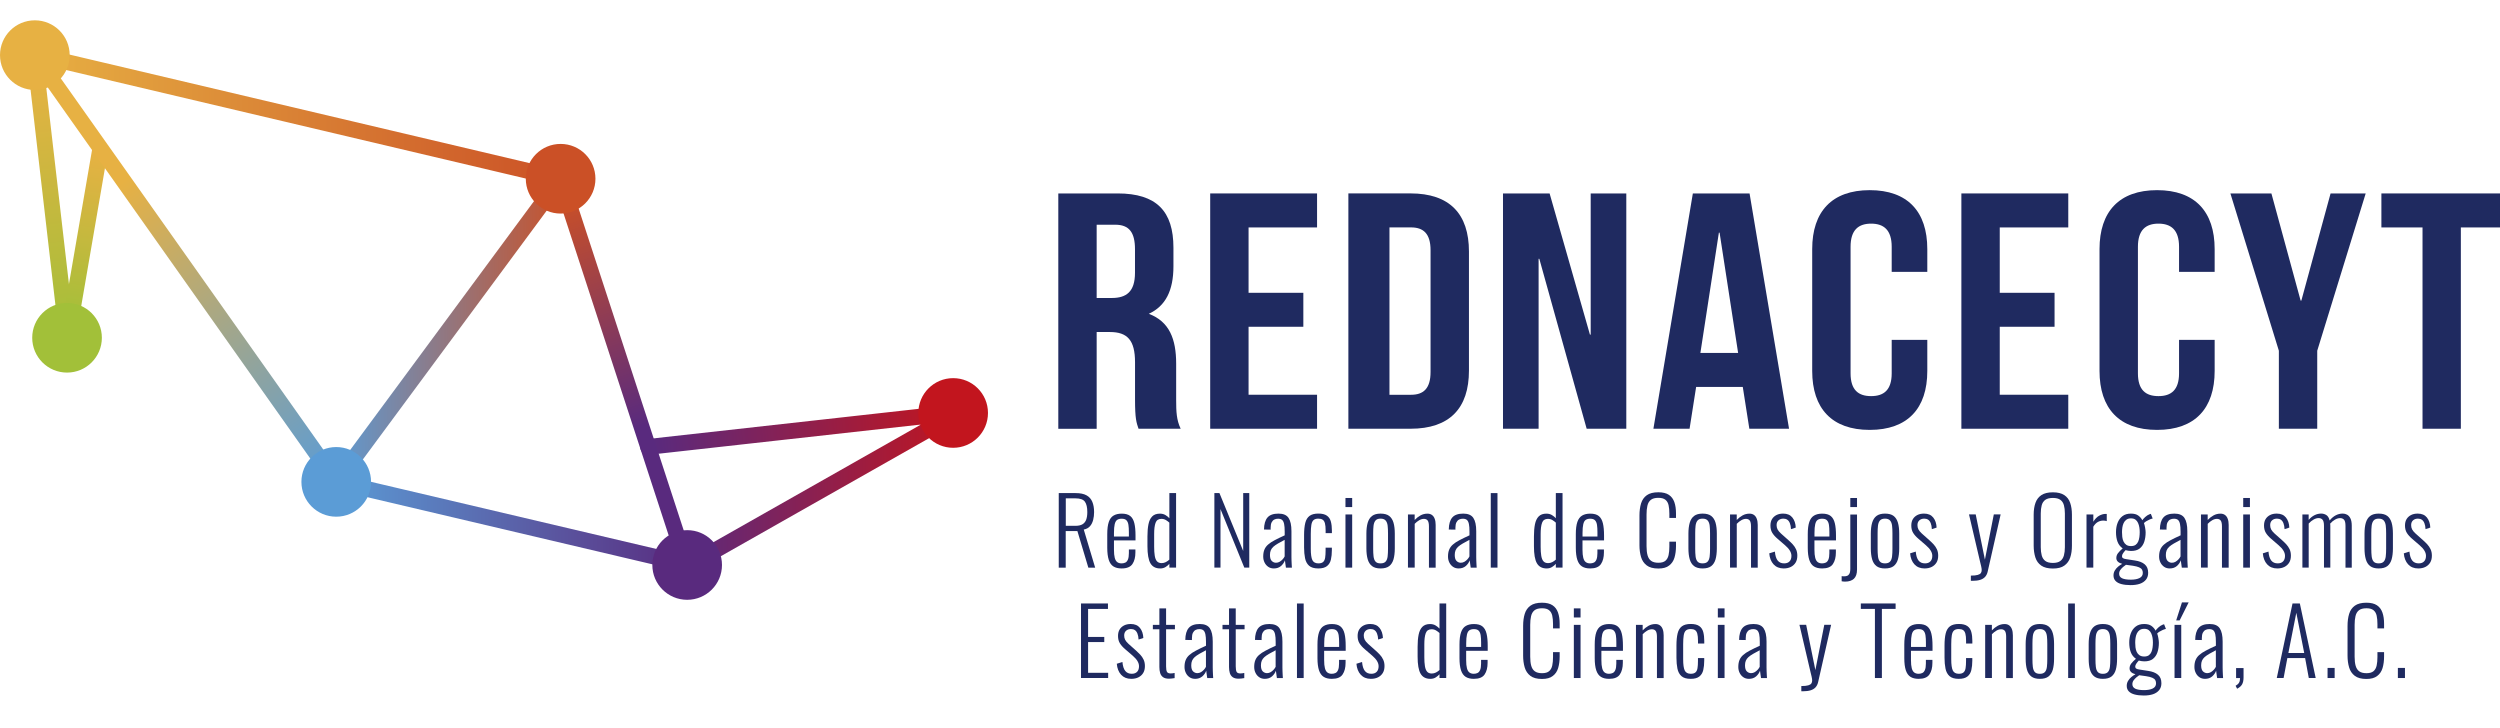 <svg xmlns="http://www.w3.org/2000/svg" xmlns:xlink="http://www.w3.org/1999/xlink" id="Capa_1" x="0px" y="0px" viewBox="0 0 670.51 195.37" style="enable-background:new 0 0 670.51 195.37;" xml:space="preserve"><style type="text/css">	.st0{fill:url(#SVGID_1_);}	.st1{fill:url(#SVGID_2_);}	.st2{fill:url(#SVGID_3_);}	.st3{fill:url(#SVGID_4_);}	.st4{fill:url(#SVGID_5_);}	.st5{fill:url(#SVGID_6_);}	.st6{fill:url(#SVGID_7_);}	.st7{fill:url(#SVGID_8_);}	.st8{fill:url(#SVGID_9_);}	.st9{fill:#A2C039;}	.st10{fill:#5B9CD6;}	.st11{fill:#E7B143;}	.st12{fill:#C2151E;}	.st13{fill:#592A7E;}	.st14{fill:#CB5026;}	.st15{fill:rgb(31,42,96);}	.st16{enable-background:new    ;}</style><g>	<g>		<g>							<linearGradient id="SVGID_1_" gradientUnits="userSpaceOnUse" x1="255.664" y1="87.208" x2="174.941" y2="78.286" gradientTransform="matrix(1 0 0 -1 0 198)">				<stop offset="0" style="stop-color:#C2151E"/>				<stop offset="1" style="stop-color:#592A7E"/>			</linearGradient>			<path class="st0" d="M255.4,108.65l-81.81,9.11c-1.18,0.14-2.01,1.18-1.88,2.34c0.12,1.08,1.04,1.89,2.11,1.89     c0.07,0,0.16,0,0.24-0.01l81.81-9.11c1.17-0.14,2.01-1.18,1.87-2.34c-0.12-1.08-1.04-1.89-2.1-1.89     C255.56,108.64,255.49,108.64,255.4,108.65"/>							<linearGradient id="SVGID_2_" gradientUnits="userSpaceOnUse" x1="9.365" y1="180.003" x2="18.499" y2="105.865" gradientTransform="matrix(1 0 0 -1 0 198)">				<stop offset="2.291090e-03" style="stop-color:#E7B143"/>				<stop offset="1" style="stop-color:#A2C039"/>			</linearGradient>			<path class="st1" d="M9.26,14.75c-1.08,0.13-1.88,1.04-1.88,2.11c0,0.08,0,0.16,0.01,0.23l8.23,71.27     c0.13,1.18,1.18,2.02,2.34,1.88c1.17-0.14,2.01-1.18,1.88-2.34l-8.23-71.28c-0.13-1.08-1.04-1.88-2.1-1.88     C9.43,14.74,9.35,14.75,9.26,14.75"/>							<linearGradient id="SVGID_3_" gradientUnits="userSpaceOnUse" x1="26.685" y1="157.495" x2="18.825" y2="110.76" gradientTransform="matrix(1 0 0 -1 0 198)">				<stop offset="2.291090e-03" style="stop-color:#E7B143"/>				<stop offset="1" style="stop-color:#A2C039"/>			</linearGradient>			<path class="st2" d="M24.73,39.95c-0.01,0.07-0.03,0.16-0.04,0.23l-8.26,47.98c-0.17,1.17,0.63,2.24,1.79,2.42     c1.17,0.17,2.25-0.63,2.41-1.8l8.26-47.98c0.17-1.16-0.63-2.24-1.79-2.41c-0.11-0.01-0.21-0.02-0.32-0.02     C25.82,38.37,24.97,39.02,24.73,39.95"/>							<linearGradient id="SVGID_4_" gradientUnits="userSpaceOnUse" x1="7.015" y1="166.762" x2="152.469" y2="166.762" gradientTransform="matrix(1 0 0 -1 0 198)">				<stop offset="2.291090e-03" style="stop-color:#E7B143"/>				<stop offset="1" style="stop-color:#CB5026"/>			</linearGradient>			<path class="st3" d="M7.07,14.08c-0.27,1.15,0.44,2.29,1.58,2.56l141.2,33.33c0.17,0.04,0.33,0.05,0.49,0.05     c0.96,0,1.84-0.65,2.07-1.63c0.27-1.15-0.44-2.28-1.58-2.56L9.63,12.51c-0.16-0.04-0.33-0.05-0.48-0.05     C8.18,12.45,7.3,13.11,7.07,14.08"/>							<linearGradient id="SVGID_5_" gradientUnits="userSpaceOnUse" x1="88.117" y1="57.73" x2="186.203" y2="57.73" gradientTransform="matrix(1 0 0 -1 0 198)">				<stop offset="2.291090e-03" style="stop-color:#5B9CD6"/>				<stop offset="1" style="stop-color:#592A7E"/>			</linearGradient>			<path class="st4" d="M88.18,128.74c-0.27,1.14,0.44,2.28,1.58,2.55l93.84,22.09c0.17,0.03,0.33,0.05,0.49,0.05     c0.78,0,1.5-0.44,1.86-1.12c0.08-0.16,0.16-0.33,0.2-0.51c0.21-0.89-0.18-1.78-0.9-2.26c-0.2-0.14-0.42-0.24-0.67-0.3     l-93.85-22.08c-0.17-0.04-0.33-0.05-0.49-0.05C89.27,127.11,88.41,127.76,88.18,128.74"/>							<linearGradient id="SVGID_6_" gradientUnits="userSpaceOnUse" x1="181.96" y1="66.301" x2="257.762" y2="66.301" gradientTransform="matrix(1 0 0 -1 0 198)">				<stop offset="0" style="stop-color:#592A7E"/>				<stop offset="1" style="stop-color:#C2151E"/>			</linearGradient>			<path class="st5" d="M254.58,109.57l-71.55,40.56c-1.02,0.58-1.38,1.88-0.8,2.89c0.39,0.69,1.1,1.08,1.85,1.08     c0.36,0,0.71-0.09,1.04-0.27l71.56-40.56c1.02-0.58,1.38-1.87,0.8-2.89c-0.39-0.68-1.11-1.08-1.85-1.08     C255.28,109.29,254.92,109.38,254.58,109.57"/>							<linearGradient id="SVGID_7_" gradientUnits="userSpaceOnUse" x1="151.449" y1="145.772" x2="185.65" y2="42.955" gradientTransform="matrix(1 0 0 -1 0 198)">				<stop offset="0" style="stop-color:#CB5026"/>				<stop offset="0.606" style="stop-color:#592A7E"/>			</linearGradient>			<path class="st6" d="M149.67,45.89c-1.11,0.37-1.72,1.57-1.36,2.68l33.76,103.39c0.29,0.89,1.12,1.46,2.02,1.46     c0.22,0,0.44-0.03,0.66-0.11c1.11-0.37,1.72-1.57,1.36-2.68l-33.76-103.4c-0.29-0.89-1.12-1.46-2.02-1.46     C150.11,45.79,149.89,45.82,149.67,45.89"/>							<linearGradient id="SVGID_8_" gradientUnits="userSpaceOnUse" x1="88.12" y1="109.427" x2="152.455" y2="109.427" gradientTransform="matrix(1 0 0 -1 0 198)">				<stop offset="2.291090e-03" style="stop-color:#5B9CD6"/>				<stop offset="1" style="stop-color:#CB5026"/>			</linearGradient>			<path class="st7" d="M148.62,46.64l-60.08,81.32c-0.69,0.95-0.49,2.28,0.45,2.97c0.38,0.28,0.82,0.42,1.26,0.42     c0.64,0,1.28-0.29,1.7-0.86l60.09-81.32c0.69-0.95,0.49-2.27-0.45-2.97c-0.38-0.28-0.82-0.41-1.26-0.41     C149.68,45.79,149.04,46.08,148.62,46.64"/>							<linearGradient id="SVGID_9_" gradientUnits="userSpaceOnUse" x1="8.776" y1="183.744" x2="90.349" y2="68.819" gradientTransform="matrix(1 0 0 -1 0 198)">				<stop offset="0.299" style="stop-color:#E7B143"/>				<stop offset="0.999" style="stop-color:#5B9CD6"/>			</linearGradient>			<path class="st8" d="M7.9,12.84c-0.96,0.67-1.19,2-0.5,2.96l81.11,114.66c0.41,0.59,1.07,0.89,1.73,0.89     c0.42,0,0.85-0.13,1.23-0.39c0.96-0.67,1.18-2,0.5-2.95L10.88,13.35c-0.42-0.59-1.07-0.89-1.73-0.89     C8.71,12.45,8.28,12.58,7.9,12.84"/>			<path class="st9" d="M27.32,90.59c0,5.16-4.18,9.34-9.34,9.34s-9.34-4.18-9.34-9.34s4.18-9.34,9.34-9.34S27.32,85.43,27.32,90.59     "/>			<path class="st10" d="M99.52,129.24c0,5.16-4.18,9.34-9.34,9.34s-9.34-4.18-9.34-9.34c0-5.16,4.18-9.34,9.34-9.34     S99.52,124.07,99.52,129.24"/>			<path class="st11" d="M18.69,14.79c0,5.16-4.18,9.34-9.34,9.34S0,19.95,0,14.79s4.18-9.34,9.34-9.34S18.69,9.63,18.69,14.79"/>			<path class="st12" d="M264.98,110.76c0,5.16-4.18,9.34-9.34,9.34s-9.34-4.18-9.34-9.34s4.18-9.34,9.34-9.34     C260.81,101.42,264.98,105.6,264.98,110.76"/>			<path class="st13" d="M193.64,151.53c0,5.16-4.18,9.34-9.34,9.34s-9.34-4.18-9.34-9.34s4.18-9.34,9.34-9.34     C189.47,142.18,193.64,146.37,193.64,151.53"/>			<path class="st14" d="M159.7,47.94c0,5.16-4.18,9.34-9.34,9.34s-9.34-4.18-9.34-9.34c0-5.16,4.18-9.34,9.34-9.34     C155.53,38.6,159.7,42.78,159.7,47.94"/>		</g>		<g>			<path class="st15" d="M305.36,114.99c-0.56-1.64-0.94-2.64-0.94-7.83V97.15c0-5.92-2.06-8.1-6.74-8.1h-3.55v25.95h-10.29V51.88     h15.9c10.47,0,14.98,4.79,14.98,14.57v4.97c0,6.51-2.11,10.67-6.62,12.75v-0.01c5.54,2.08,7.35,6.78,7.35,13.38v9.77     c0,3.07,0.09,5.34,1.21,7.68H305.36z M294.13,60.29v19.63h4.06c3.87,0,6.22-1.64,6.22-6.76v-6.31c0-4.56-1.6-6.58-5.29-6.58     h-4.99V60.29z"/>			<polygon class="st15" points="334.87,78.53 349.56,78.53 349.56,87.64 334.87,87.64 334.87,105.87 353.24,105.87 353.24,114.99      324.58,114.99 324.58,51.88 353.24,51.88 353.24,61 334.87,61    "/>			<path class="st15" d="M361.64,51.87h16.65c10.52,0,15.69,5.5,15.69,15.6v31.92c0,10.1-5.17,15.6-15.69,15.6h-16.65V51.87z      M372.66,61v44.88h5.79c3.28,0,5.23-1.62,5.23-6.11V67.1c0-4.49-1.97-6.11-5.23-6.11H372.66z"/>			<polygon class="st15" points="412.85,69.41 412.66,69.41 412.66,114.99 403.11,114.99 403.11,51.88 415.61,51.88 426.43,89.75      426.63,89.75 426.63,51.88 436.18,51.88 436.18,114.99 425.55,114.99    "/>			<path class="st15" d="M479.83,114.99h-10.65l-1.76-11.22h-12.51l-1.76,11.22h-9.7l10.58-63.11h15.21L479.83,114.99z      M456.05,94.66h10.12L461.2,62.4h-0.19L456.05,94.66z"/>			<path class="st15" d="M516.91,91.15v8.34c0,10.06-5.28,15.81-15.44,15.81c-10.16,0-15.43-5.75-15.43-15.81V66.81     c0-10.06,5.28-15.81,15.43-15.81c10.16,0,15.44,5.75,15.44,15.81v6.11h-9.55v-6.74c0-4.5-2.13-6.2-5.52-6.2s-5.51,1.7-5.51,6.2     v33.95c0,4.49,2.12,6.11,5.51,6.11s5.52-1.62,5.52-6.11v-8.98C507.36,91.15,516.91,91.15,516.91,91.15z"/>			<polygon class="st15" points="536.34,78.53 551.04,78.53 551.04,87.64 536.34,87.64 536.34,105.87 554.72,105.87 554.72,114.99      526.05,114.99 526.05,51.88 554.72,51.88 554.72,61 536.34,61    "/>			<path class="st15" d="M593.98,91.15v8.34c0,10.06-5.28,15.81-15.44,15.81c-10.16,0-15.44-5.75-15.44-15.81V66.81     c0-10.06,5.28-15.81,15.44-15.81c10.16,0,15.44,5.75,15.44,15.81v6.11h-9.55v-6.74c0-4.5-2.13-6.2-5.52-6.2     c-3.38,0-5.51,1.7-5.51,6.2v33.95c0,4.49,2.12,6.11,5.51,6.11c3.38,0,5.52-1.62,5.52-6.11v-8.98     C584.43,91.15,593.98,91.15,593.98,91.15z"/>			<polygon class="st15" points="611.2,94.07 598.2,51.88 609.2,51.88 617.04,80.63 617.23,80.63 625.07,51.88 634.49,51.88      621.49,94.07 621.49,114.99 611.2,114.99    "/>			<polygon class="st15" points="638.7,51.88 671.05,51.88 671.05,61 660.01,61 660.01,114.99 649.73,114.99 649.73,61 638.7,61         "/>		</g>	</g>	<g class="st16">		<path class="st15" d="M283.96,152.24v-19.99h4.52c1.25,0,2.23,0.2,2.95,0.61c0.72,0.4,1.23,0.99,1.54,1.75    c0.31,0.76,0.47,1.67,0.47,2.73c0,0.74-0.08,1.44-0.25,2.1s-0.44,1.22-0.84,1.68c-0.4,0.46-0.95,0.77-1.68,0.91l3.06,10.22h-1.83    l-2.94-9.82h-3.13v9.82H283.96z M285.84,141.03h2.54c0.84,0,1.49-0.14,1.95-0.42c0.46-0.28,0.79-0.69,0.99-1.23s0.3-1.23,0.3-2.05    c0-1.23-0.21-2.16-0.64-2.76c-0.43-0.61-1.27-0.91-2.54-0.91h-2.59V141.03z"/>		<path class="st15" d="M300.82,152.46c-0.89,0-1.62-0.18-2.18-0.53c-0.57-0.35-0.99-0.94-1.26-1.76c-0.27-0.82-0.41-1.92-0.41-3.28    v-3.6c0-1.42,0.14-2.52,0.42-3.32c0.28-0.8,0.71-1.37,1.28-1.7c0.58-0.34,1.3-0.51,2.17-0.51c1,0,1.77,0.21,2.3,0.64    c0.53,0.43,0.89,1.07,1.1,1.94c0.21,0.86,0.31,1.97,0.31,3.32v1.28h-5.78v2.49c0,0.92,0.07,1.65,0.21,2.18    c0.14,0.54,0.36,0.92,0.67,1.15c0.3,0.23,0.69,0.34,1.17,0.34c0.36,0,0.69-0.07,0.99-0.21c0.3-0.14,0.53-0.41,0.7-0.81    s0.26-0.98,0.26-1.72v-0.99h1.75v0.79c0,1.3-0.27,2.34-0.8,3.12S302.22,152.46,300.82,152.46z M298.77,143.9h4v-1.18    c0-0.76-0.04-1.4-0.12-1.94c-0.08-0.53-0.26-0.95-0.53-1.23c-0.27-0.29-0.7-0.43-1.3-0.43c-0.49,0-0.89,0.11-1.2,0.32    c-0.3,0.21-0.52,0.6-0.65,1.15c-0.13,0.55-0.2,1.34-0.2,2.36V143.9z"/>		<path class="st15" d="M311.18,152.46c-1.22,0-2.09-0.46-2.63-1.38c-0.53-0.92-0.8-2.45-0.8-4.59v-2.64c0-1.25,0.09-2.33,0.27-3.23    c0.18-0.91,0.51-1.61,1-2.11c0.48-0.5,1.18-0.75,2.09-0.75c0.56,0,1.05,0.13,1.47,0.38s0.77,0.54,1.05,0.85v-6.74h1.8v19.99h-1.8    v-1.01c-0.28,0.31-0.62,0.6-1.02,0.85C312.2,152.33,311.73,152.46,311.18,152.46z M311.55,151.03c0.4,0,0.77-0.09,1.12-0.27    c0.35-0.18,0.67-0.4,0.95-0.67v-9.92c-0.25-0.23-0.55-0.46-0.91-0.68c-0.36-0.22-0.77-0.33-1.21-0.33c-0.79,0-1.31,0.35-1.57,1.05    c-0.26,0.7-0.38,1.71-0.38,3.05v3.38c0,0.96,0.05,1.76,0.16,2.42c0.11,0.66,0.3,1.15,0.59,1.48    C310.6,150.86,311.01,151.03,311.55,151.03z"/>		<path class="st15" d="M325.7,152.24v-19.99h1.36l6.37,15.52v-15.52h1.63v19.99h-1.33l-6.39-15.7v15.7H325.7z"/>		<path class="st15" d="M341.66,152.46c-0.58,0-1.08-0.14-1.5-0.43c-0.43-0.29-0.76-0.67-1-1.16c-0.24-0.48-0.36-1.02-0.36-1.59    c0-0.72,0.1-1.34,0.31-1.85c0.21-0.51,0.53-0.97,0.99-1.37c0.45-0.4,1.04-0.8,1.78-1.18c0.73-0.39,1.62-0.82,2.68-1.3v-1.01    c0-0.87-0.05-1.56-0.16-2.06c-0.11-0.5-0.29-0.86-0.54-1.07s-0.61-0.32-1.07-0.32c-0.38,0-0.72,0.07-1.01,0.22    c-0.3,0.15-0.54,0.4-0.72,0.75c-0.18,0.35-0.27,0.84-0.27,1.47v0.49l-1.78-0.03c0.02-1.45,0.33-2.52,0.93-3.22    c0.6-0.7,1.58-1.05,2.95-1.05c1.28,0,2.18,0.38,2.7,1.15c0.52,0.77,0.78,1.95,0.78,3.57v6.94c0,0.25,0.01,0.56,0.02,0.95    c0.02,0.39,0.03,0.75,0.05,1.1s0.03,0.61,0.05,0.79h-1.6c-0.03-0.31-0.08-0.66-0.15-1.05s-0.11-0.7-0.12-0.93    c-0.2,0.58-0.55,1.09-1.05,1.53S342.42,152.46,341.66,152.46z M342.23,150.93c0.36,0,0.69-0.09,0.99-0.27    c0.3-0.18,0.56-0.4,0.79-0.65s0.41-0.51,0.54-0.78v-4.44c-0.71,0.36-1.31,0.69-1.81,0.99c-0.5,0.3-0.91,0.58-1.22,0.86    c-0.31,0.28-0.54,0.6-0.69,0.95c-0.15,0.35-0.22,0.77-0.22,1.25c0,0.76,0.16,1.3,0.49,1.62    C341.42,150.77,341.8,150.93,342.23,150.93z"/>		<path class="st15" d="M353.58,152.46c-1.12,0-1.95-0.25-2.49-0.74c-0.54-0.49-0.9-1.16-1.07-2.01s-0.26-1.81-0.26-2.88v-3.33    c0-1.32,0.11-2.4,0.32-3.25c0.21-0.85,0.6-1.48,1.15-1.89c0.55-0.41,1.34-0.62,2.36-0.62c1,0,1.77,0.19,2.3,0.57    c0.53,0.38,0.88,0.91,1.06,1.6c0.18,0.69,0.27,1.49,0.27,2.39v0.69h-1.68v-0.69c0-0.84-0.06-1.49-0.19-1.95    c-0.12-0.46-0.33-0.79-0.62-0.97c-0.29-0.19-0.67-0.28-1.15-0.28c-0.56,0-0.99,0.13-1.28,0.39c-0.3,0.26-0.49,0.7-0.59,1.3    s-0.15,1.4-0.15,2.41v4c0,1.43,0.14,2.44,0.42,3.02c0.28,0.58,0.82,0.88,1.63,0.88c0.56,0,0.98-0.13,1.26-0.38    c0.28-0.25,0.46-0.64,0.54-1.15c0.08-0.51,0.12-1.14,0.12-1.9v-0.79h1.68v0.69c0,0.95-0.09,1.8-0.26,2.53s-0.52,1.31-1.05,1.73    S354.6,152.46,353.58,152.46z"/>		<path class="st15" d="M360.86,136v-2.44h1.8V136H360.86z M360.86,152.24v-14.26h1.8v14.26H360.86z"/>		<path class="st15" d="M370.27,152.46c-0.97,0-1.73-0.21-2.28-0.63c-0.55-0.42-0.94-1.03-1.17-1.83s-0.35-1.77-0.35-2.92v-3.95    c0-1.15,0.12-2.13,0.35-2.92s0.62-1.41,1.17-1.83c0.55-0.42,1.31-0.63,2.28-0.63c1,0,1.78,0.21,2.32,0.63    c0.54,0.42,0.93,1.03,1.16,1.83c0.23,0.8,0.34,1.77,0.34,2.92v3.95c0,1.15-0.12,2.13-0.34,2.92c-0.23,0.8-0.62,1.41-1.16,1.83    S371.27,152.46,370.27,152.46z M370.27,151.1c0.62,0,1.08-0.16,1.37-0.49c0.29-0.33,0.46-0.79,0.53-1.39s0.1-1.28,0.1-2.04v-4.15    c0-0.77-0.03-1.45-0.1-2.04c-0.07-0.58-0.24-1.04-0.53-1.38c-0.29-0.34-0.75-0.51-1.37-0.51s-1.08,0.17-1.36,0.51    c-0.28,0.34-0.45,0.8-0.52,1.38c-0.07,0.58-0.1,1.26-0.1,2.04v4.15c0,0.76,0.03,1.44,0.1,2.04c0.07,0.6,0.24,1.07,0.52,1.39    C369.19,150.94,369.64,151.1,370.27,151.1z"/>		<path class="st15" d="M377.62,152.24v-14.26h1.8v1.48c0.46-0.49,0.98-0.9,1.55-1.22c0.58-0.32,1.2-0.48,1.88-0.48    c0.48,0,0.88,0.12,1.21,0.36s0.58,0.58,0.74,1.04c0.17,0.45,0.25,1,0.25,1.64v11.45h-1.8v-11.06c0-0.74-0.11-1.26-0.33-1.57    c-0.22-0.3-0.56-0.46-1.02-0.46c-0.41,0-0.83,0.12-1.26,0.37c-0.43,0.25-0.83,0.57-1.21,0.96v11.75H377.62z"/>		<path class="st15" d="M391.22,152.46c-0.58,0-1.08-0.14-1.5-0.43c-0.43-0.29-0.76-0.67-1-1.16c-0.24-0.48-0.36-1.02-0.36-1.59    c0-0.72,0.1-1.34,0.31-1.85c0.21-0.51,0.53-0.97,0.99-1.37c0.45-0.4,1.04-0.8,1.78-1.18c0.73-0.39,1.62-0.82,2.68-1.3v-1.01    c0-0.87-0.05-1.56-0.16-2.06c-0.11-0.5-0.29-0.86-0.54-1.07s-0.61-0.32-1.07-0.32c-0.38,0-0.72,0.07-1.01,0.22    c-0.3,0.15-0.54,0.4-0.72,0.75c-0.18,0.35-0.27,0.84-0.27,1.47v0.49l-1.78-0.03c0.02-1.45,0.33-2.52,0.93-3.22    c0.6-0.7,1.58-1.05,2.95-1.05c1.28,0,2.18,0.38,2.7,1.15c0.52,0.77,0.78,1.95,0.78,3.57v6.94c0,0.25,0.01,0.56,0.02,0.95    c0.02,0.39,0.03,0.75,0.05,1.1s0.03,0.61,0.05,0.79h-1.6c-0.03-0.31-0.08-0.66-0.15-1.05s-0.11-0.7-0.12-0.93    c-0.2,0.58-0.55,1.09-1.05,1.53S391.98,152.46,391.22,152.46z M391.79,150.93c0.36,0,0.69-0.09,0.99-0.27    c0.3-0.18,0.56-0.4,0.79-0.65s0.41-0.51,0.54-0.78v-4.44c-0.71,0.36-1.31,0.69-1.81,0.99c-0.5,0.3-0.91,0.58-1.22,0.86    c-0.31,0.28-0.54,0.6-0.69,0.95c-0.15,0.35-0.22,0.77-0.22,1.25c0,0.76,0.16,1.3,0.49,1.62    C390.98,150.77,391.36,150.93,391.79,150.93z"/>		<path class="st15" d="M399.83,152.24v-19.99h1.8v19.99H399.83z"/>		<path class="st15" d="M414.84,152.46c-1.22,0-2.09-0.46-2.63-1.38c-0.54-0.92-0.8-2.45-0.8-4.59v-2.64c0-1.25,0.09-2.33,0.27-3.23    s0.51-1.61,1-2.11s1.18-0.75,2.08-0.75c0.56,0,1.05,0.13,1.47,0.38s0.77,0.54,1.05,0.85v-6.74h1.8v19.99h-1.8v-1.01    c-0.28,0.31-0.62,0.6-1.02,0.85S415.38,152.46,414.84,152.46z M415.21,151.03c0.4,0,0.77-0.09,1.12-0.27    c0.35-0.18,0.67-0.4,0.95-0.67v-9.92c-0.25-0.23-0.55-0.46-0.91-0.68c-0.36-0.22-0.76-0.33-1.21-0.33c-0.79,0-1.31,0.35-1.57,1.05    c-0.26,0.7-0.38,1.71-0.38,3.05v3.38c0,0.96,0.05,1.76,0.16,2.42c0.11,0.66,0.3,1.15,0.59,1.48S414.66,151.03,415.21,151.03z"/>		<path class="st15" d="M426.49,152.46c-0.89,0-1.62-0.18-2.18-0.53s-0.99-0.94-1.26-1.76c-0.27-0.82-0.41-1.92-0.41-3.28v-3.6    c0-1.42,0.14-2.52,0.42-3.32c0.28-0.8,0.71-1.37,1.28-1.7c0.58-0.34,1.3-0.51,2.17-0.51c1,0,1.77,0.21,2.29,0.64    c0.53,0.43,0.89,1.07,1.1,1.94c0.21,0.86,0.31,1.97,0.31,3.32v1.28h-5.78v2.49c0,0.92,0.07,1.65,0.21,2.18    c0.14,0.54,0.36,0.92,0.67,1.15s0.7,0.34,1.17,0.34c0.36,0,0.69-0.07,0.99-0.21c0.3-0.14,0.53-0.41,0.7-0.81s0.26-0.98,0.26-1.72    v-0.99h1.75v0.79c0,1.3-0.27,2.34-0.8,3.12C428.85,152.07,427.88,152.46,426.49,152.46z M424.44,143.9h4v-1.18    c0-0.76-0.04-1.4-0.12-1.94c-0.08-0.53-0.26-0.95-0.53-1.23c-0.27-0.29-0.7-0.43-1.3-0.43c-0.49,0-0.89,0.11-1.2,0.32    s-0.52,0.6-0.65,1.15c-0.13,0.55-0.2,1.34-0.2,2.36V143.9z"/>		<path class="st15" d="M444.77,152.48c-1.35,0-2.39-0.28-3.12-0.84c-0.73-0.56-1.24-1.31-1.52-2.26c-0.28-0.95-0.42-2-0.42-3.15    v-7.95c0-1.23,0.14-2.32,0.43-3.26c0.29-0.94,0.8-1.67,1.54-2.2c0.74-0.53,1.77-0.79,3.09-0.79c1.2,0,2.14,0.23,2.83,0.69    s1.17,1.11,1.47,1.96s0.44,1.86,0.44,3.02v1.21h-1.78v-1.16c0-0.87-0.07-1.62-0.21-2.25s-0.42-1.11-0.85-1.46    c-0.43-0.35-1.05-0.52-1.88-0.52c-0.91,0-1.58,0.18-2.04,0.55c-0.45,0.37-0.76,0.89-0.91,1.57c-0.16,0.67-0.23,1.46-0.23,2.34    v8.51c0,0.99,0.09,1.81,0.28,2.47c0.19,0.66,0.51,1.15,0.98,1.48c0.46,0.33,1.1,0.49,1.92,0.49c0.84,0,1.47-0.18,1.89-0.54    c0.42-0.36,0.7-0.87,0.84-1.52s0.21-1.41,0.21-2.28v-1.31h1.78v1.18c0,1.17-0.14,2.2-0.41,3.1c-0.27,0.9-0.75,1.6-1.43,2.11    C446.99,152.23,446.02,152.48,444.77,152.48z"/>		<path class="st15" d="M456.64,152.46c-0.97,0-1.73-0.21-2.28-0.63c-0.55-0.42-0.94-1.03-1.17-1.83s-0.35-1.77-0.35-2.92v-3.95    c0-1.15,0.12-2.13,0.35-2.92s0.62-1.41,1.17-1.83c0.55-0.42,1.31-0.63,2.28-0.63c1,0,1.78,0.21,2.32,0.63    c0.54,0.42,0.93,1.03,1.16,1.83c0.23,0.8,0.34,1.77,0.34,2.92v3.95c0,1.15-0.12,2.13-0.34,2.92c-0.23,0.8-0.62,1.41-1.16,1.83    S457.65,152.46,456.64,152.46z M456.64,151.1c0.62,0,1.08-0.16,1.37-0.49c0.29-0.33,0.46-0.79,0.53-1.39s0.1-1.28,0.1-2.04v-4.15    c0-0.77-0.03-1.45-0.1-2.04c-0.07-0.58-0.24-1.04-0.53-1.38c-0.29-0.34-0.75-0.51-1.37-0.51s-1.08,0.17-1.36,0.51    c-0.28,0.34-0.45,0.8-0.52,1.38c-0.07,0.58-0.1,1.26-0.1,2.04v4.15c0,0.76,0.03,1.44,0.1,2.04c0.07,0.6,0.24,1.07,0.52,1.39    C455.57,150.94,456.02,151.1,456.64,151.1z"/>		<path class="st15" d="M464,152.24v-14.26h1.8v1.48c0.46-0.49,0.98-0.9,1.55-1.22c0.58-0.32,1.2-0.48,1.88-0.48    c0.48,0,0.88,0.12,1.21,0.36s0.58,0.58,0.74,1.04c0.17,0.45,0.25,1,0.25,1.64v11.45h-1.8v-11.06c0-0.74-0.11-1.26-0.33-1.57    c-0.22-0.3-0.56-0.46-1.02-0.46c-0.41,0-0.83,0.12-1.26,0.37c-0.43,0.25-0.83,0.57-1.21,0.96v11.75H464z"/>		<path class="st15" d="M478.39,152.46c-1.13,0-2.04-0.37-2.71-1.1s-1.06-1.72-1.16-2.95l1.51-0.47c0.1,1.1,0.35,1.9,0.76,2.41    s0.99,0.75,1.73,0.75c0.62,0,1.11-0.18,1.44-0.53c0.34-0.35,0.51-0.85,0.51-1.49c0-0.46-0.14-0.93-0.42-1.39    c-0.28-0.47-0.71-0.96-1.31-1.47l-1.95-1.68c-0.64-0.54-1.13-1.09-1.46-1.63s-0.49-1.19-0.49-1.95c0-0.69,0.14-1.27,0.43-1.74    s0.69-0.83,1.2-1.09s1.1-0.38,1.78-0.38c1.09,0,1.91,0.35,2.47,1.05c0.56,0.7,0.86,1.6,0.91,2.7l-1.28,0.42    c-0.03-0.64-0.13-1.17-0.3-1.59c-0.16-0.42-0.39-0.73-0.68-0.93c-0.29-0.2-0.64-0.3-1.05-0.3c-0.54,0-0.98,0.15-1.32,0.46    s-0.51,0.73-0.51,1.27c0,0.43,0.08,0.81,0.25,1.14c0.16,0.33,0.47,0.7,0.91,1.11l2.02,1.8c0.4,0.35,0.77,0.72,1.14,1.11    c0.36,0.39,0.66,0.83,0.89,1.32c0.23,0.49,0.35,1.06,0.35,1.72c0,0.74-0.15,1.36-0.46,1.86s-0.73,0.89-1.27,1.16    S479.13,152.46,478.39,152.46z"/>		<path class="st15" d="M488.7,152.46c-0.89,0-1.62-0.18-2.18-0.53s-0.99-0.94-1.26-1.76c-0.27-0.82-0.41-1.92-0.41-3.28v-3.6    c0-1.42,0.14-2.52,0.42-3.32c0.28-0.8,0.71-1.37,1.28-1.7c0.58-0.34,1.3-0.51,2.17-0.51c1,0,1.77,0.21,2.29,0.64    c0.53,0.43,0.89,1.07,1.1,1.94c0.21,0.86,0.31,1.97,0.31,3.32v1.28h-5.78v2.49c0,0.92,0.07,1.65,0.21,2.18    c0.14,0.54,0.36,0.92,0.67,1.15s0.7,0.34,1.17,0.34c0.36,0,0.69-0.07,0.99-0.21c0.3-0.14,0.53-0.41,0.7-0.81s0.26-0.98,0.26-1.72    v-0.99h1.75v0.79c0,1.3-0.27,2.34-0.8,3.12C491.07,152.07,490.1,152.46,488.7,152.46z M486.65,143.9h4v-1.18    c0-0.76-0.04-1.4-0.12-1.94c-0.08-0.53-0.26-0.95-0.53-1.23c-0.27-0.29-0.7-0.43-1.3-0.43c-0.49,0-0.89,0.11-1.2,0.32    s-0.52,0.6-0.65,1.15c-0.13,0.55-0.2,1.34-0.2,2.36V143.9z"/>		<path class="st15" d="M494.9,155.99c-0.12,0-0.28-0.01-0.49-0.02c-0.21-0.02-0.37-0.04-0.47-0.07v-1.38    c0.05,0.02,0.15,0.03,0.31,0.04c0.16,0.01,0.26,0.01,0.31,0.01c0.51,0,0.88-0.1,1.12-0.28c0.24-0.19,0.39-0.44,0.47-0.74    c0.07-0.3,0.11-0.62,0.11-0.95v-14.61h1.8v14.76c0,1.14-0.28,1.96-0.84,2.48C496.66,155.73,495.89,155.99,494.9,155.99z     M496.26,136v-2.44h1.8V136H496.26z"/>		<path class="st15" d="M505.56,152.46c-0.97,0-1.73-0.21-2.28-0.63c-0.55-0.42-0.94-1.03-1.17-1.83s-0.35-1.77-0.35-2.92v-3.95    c0-1.15,0.12-2.13,0.35-2.92s0.62-1.41,1.17-1.83c0.55-0.42,1.31-0.63,2.28-0.63c1,0,1.78,0.21,2.32,0.63    c0.54,0.42,0.93,1.03,1.16,1.83c0.23,0.8,0.34,1.77,0.34,2.92v3.95c0,1.15-0.12,2.13-0.34,2.92c-0.23,0.8-0.62,1.41-1.16,1.83    S506.56,152.46,505.56,152.46z M505.56,151.1c0.62,0,1.08-0.16,1.37-0.49c0.29-0.33,0.46-0.79,0.53-1.39s0.1-1.28,0.1-2.04v-4.15    c0-0.77-0.03-1.45-0.1-2.04c-0.07-0.58-0.24-1.04-0.53-1.38c-0.29-0.34-0.75-0.51-1.37-0.51s-1.08,0.17-1.36,0.51    c-0.28,0.34-0.45,0.8-0.52,1.38c-0.07,0.58-0.1,1.26-0.1,2.04v4.15c0,0.76,0.03,1.44,0.1,2.04c0.07,0.6,0.24,1.07,0.52,1.39    C504.48,150.94,504.93,151.1,505.56,151.1z"/>		<path class="st15" d="M516.17,152.46c-1.13,0-2.04-0.37-2.71-1.1s-1.06-1.72-1.16-2.95l1.51-0.47c0.1,1.1,0.35,1.9,0.76,2.41    s0.99,0.75,1.73,0.75c0.62,0,1.11-0.18,1.44-0.53c0.34-0.35,0.51-0.85,0.51-1.49c0-0.46-0.14-0.93-0.42-1.39    c-0.28-0.47-0.71-0.96-1.31-1.47l-1.95-1.68c-0.64-0.54-1.13-1.09-1.46-1.63s-0.49-1.19-0.49-1.95c0-0.69,0.14-1.27,0.43-1.74    s0.69-0.83,1.2-1.09s1.1-0.38,1.78-0.38c1.09,0,1.91,0.35,2.47,1.05c0.56,0.7,0.86,1.6,0.91,2.7l-1.28,0.42    c-0.03-0.64-0.13-1.17-0.3-1.59c-0.16-0.42-0.39-0.73-0.68-0.93c-0.29-0.2-0.64-0.3-1.05-0.3c-0.54,0-0.98,0.15-1.32,0.46    s-0.51,0.73-0.51,1.27c0,0.43,0.08,0.81,0.25,1.14c0.16,0.33,0.47,0.7,0.91,1.11l2.02,1.8c0.4,0.35,0.77,0.72,1.14,1.11    c0.36,0.39,0.66,0.83,0.89,1.32c0.23,0.49,0.35,1.06,0.35,1.72c0,0.74-0.15,1.36-0.46,1.86s-0.73,0.89-1.27,1.16    S516.91,152.46,516.17,152.46z"/>		<path class="st15" d="M528.59,155.79v-1.41c0.82,0,1.44-0.06,1.86-0.19c0.42-0.12,0.7-0.3,0.84-0.52    c0.14-0.22,0.21-0.48,0.21-0.78c0-0.26-0.05-0.61-0.15-1.04s-0.21-0.87-0.32-1.33l-2.94-12.56h1.8l2.47,12.14l2.39-12.14h1.83    l-3.46,15.28c-0.13,0.61-0.37,1.1-0.7,1.47c-0.34,0.37-0.78,0.64-1.33,0.81c-0.55,0.17-1.23,0.26-2.04,0.26H528.59z"/>		<path class="st15" d="M550.6,152.48c-1.33,0-2.37-0.26-3.12-0.78c-0.75-0.52-1.28-1.24-1.58-2.17s-0.46-2-0.46-3.2v-8.29    c0-1.22,0.16-2.27,0.48-3.17c0.32-0.9,0.85-1.59,1.6-2.09c0.75-0.49,1.77-0.74,3.07-0.74c1.28,0,2.3,0.25,3.05,0.74    c0.75,0.49,1.28,1.19,1.59,2.09s0.47,1.95,0.47,3.17v8.32c0,1.2-0.15,2.26-0.46,3.17c-0.3,0.91-0.83,1.63-1.57,2.16    C552.94,152.22,551.92,152.48,550.6,152.48z M550.6,150.98c0.87,0,1.54-0.18,2-0.53c0.46-0.35,0.78-0.85,0.95-1.48    c0.17-0.63,0.26-1.37,0.26-2.21v-9.06c0-0.84-0.09-1.57-0.26-2.2c-0.17-0.62-0.49-1.11-0.95-1.44c-0.46-0.34-1.13-0.51-2-0.51    c-0.89,0-1.57,0.17-2.04,0.51c-0.47,0.34-0.79,0.82-0.96,1.44c-0.17,0.63-0.26,1.36-0.26,2.2v9.06c0,0.84,0.09,1.58,0.26,2.21    c0.17,0.63,0.49,1.13,0.96,1.48C549.03,150.8,549.71,150.98,550.6,150.98z"/>		<path class="st15" d="M559.61,152.24v-14.26h1.83v1.95c0.46-0.76,0.99-1.3,1.58-1.62c0.59-0.32,1.16-0.48,1.7-0.48    c0.05,0,0.1,0,0.15,0c0.05,0,0.11,0.01,0.17,0.02v1.92c-0.12-0.05-0.26-0.09-0.42-0.11c-0.17-0.03-0.32-0.04-0.47-0.04    c-0.56,0-1.07,0.13-1.52,0.39c-0.45,0.26-0.85,0.68-1.2,1.26v10.96H559.61z"/>		<path class="st15" d="M571.43,156.93c-0.94,0-1.75-0.09-2.44-0.27c-0.69-0.18-1.22-0.46-1.59-0.85s-0.55-0.88-0.55-1.47    c0-0.48,0.11-0.91,0.34-1.31c0.23-0.4,0.53-0.75,0.89-1.05c0.36-0.3,0.73-0.56,1.11-0.75c-0.54-0.15-0.94-0.35-1.2-0.62    c-0.26-0.26-0.38-0.58-0.38-0.94c0-0.49,0.15-0.94,0.46-1.33c0.3-0.39,0.72-0.81,1.25-1.26c-0.66-0.46-1.12-1.05-1.39-1.78    c-0.27-0.72-0.41-1.58-0.41-2.57c0-0.92,0.14-1.76,0.43-2.5c0.29-0.75,0.72-1.35,1.31-1.8c0.58-0.45,1.34-0.68,2.26-0.68    c0.84,0,1.5,0.17,1.97,0.52c0.48,0.35,0.84,0.76,1.09,1.26c0.15-0.23,0.4-0.51,0.76-0.85c0.36-0.34,0.75-0.59,1.16-0.75l0.37-0.12    l0.49,1.26c-0.26,0.05-0.55,0.14-0.86,0.28c-0.31,0.14-0.6,0.29-0.88,0.46s-0.47,0.33-0.6,0.49c0.11,0.3,0.22,0.7,0.31,1.21    c0.09,0.51,0.14,0.94,0.14,1.28c0,0.94-0.13,1.79-0.38,2.54s-0.67,1.35-1.23,1.79c-0.57,0.44-1.34,0.65-2.31,0.65    c-0.25,0-0.51-0.03-0.78-0.07c-0.27-0.05-0.5-0.1-0.68-0.15c-0.23,0.25-0.45,0.51-0.65,0.8c-0.21,0.29-0.31,0.56-0.31,0.83    c0,0.23,0.09,0.41,0.28,0.53c0.19,0.12,0.49,0.21,0.9,0.26l2.27,0.35c1.15,0.16,2.04,0.51,2.65,1.04    c0.62,0.53,0.92,1.28,0.92,2.27c0,0.74-0.2,1.36-0.6,1.85c-0.4,0.49-0.95,0.86-1.65,1.1S572.37,156.93,571.43,156.93z     M571.5,155.47c0.95,0,1.73-0.14,2.32-0.43c0.59-0.29,0.89-0.75,0.89-1.39c0-0.33-0.07-0.62-0.21-0.86    c-0.14-0.25-0.4-0.46-0.79-0.63c-0.39-0.17-0.95-0.32-1.69-0.43l-1.83-0.25c-0.25,0.16-0.51,0.37-0.79,0.6    c-0.28,0.24-0.52,0.51-0.73,0.8c-0.21,0.3-0.31,0.63-0.31,1.01c0,0.54,0.26,0.94,0.78,1.2    C569.67,155.34,570.45,155.47,571.5,155.47z M571.53,146.46c0.53,0,0.94-0.11,1.25-0.33c0.3-0.22,0.53-0.51,0.69-0.88    c0.16-0.36,0.26-0.77,0.32-1.21c0.06-0.44,0.09-0.88,0.09-1.31s-0.03-0.86-0.1-1.28s-0.18-0.83-0.35-1.2    c-0.16-0.37-0.4-0.67-0.7-0.89c-0.3-0.22-0.7-0.33-1.2-0.33c-0.49,0-0.9,0.12-1.22,0.35c-0.32,0.23-0.57,0.53-0.74,0.9    c-0.17,0.37-0.29,0.77-0.35,1.2c-0.06,0.43-0.09,0.85-0.09,1.26c0,0.4,0.02,0.81,0.07,1.26c0.05,0.44,0.16,0.85,0.33,1.22    s0.42,0.67,0.74,0.9C570.6,146.35,571.02,146.46,571.53,146.46z"/>		<path class="st15" d="M581.94,152.46c-0.58,0-1.08-0.14-1.5-0.43c-0.43-0.29-0.76-0.67-1-1.16c-0.24-0.48-0.36-1.02-0.36-1.59    c0-0.72,0.1-1.34,0.31-1.85c0.21-0.51,0.53-0.97,0.99-1.37c0.45-0.4,1.04-0.8,1.78-1.18c0.73-0.39,1.62-0.82,2.68-1.3v-1.01    c0-0.87-0.05-1.56-0.16-2.06c-0.11-0.5-0.29-0.86-0.54-1.07s-0.61-0.32-1.07-0.32c-0.38,0-0.72,0.07-1.01,0.22    c-0.3,0.15-0.54,0.4-0.72,0.75c-0.18,0.35-0.27,0.84-0.27,1.47v0.49l-1.78-0.03c0.02-1.45,0.33-2.52,0.93-3.22    c0.6-0.7,1.58-1.05,2.95-1.05c1.28,0,2.18,0.38,2.7,1.15c0.52,0.77,0.78,1.95,0.78,3.57v6.94c0,0.25,0.01,0.56,0.02,0.95    c0.02,0.39,0.03,0.75,0.05,1.1s0.03,0.61,0.05,0.79h-1.6c-0.03-0.31-0.08-0.66-0.15-1.05s-0.11-0.7-0.12-0.93    c-0.2,0.58-0.55,1.09-1.05,1.53S582.7,152.46,581.94,152.46z M582.51,150.93c0.36,0,0.69-0.09,0.99-0.27    c0.3-0.18,0.56-0.4,0.79-0.65s0.41-0.51,0.54-0.78v-4.44c-0.71,0.36-1.31,0.69-1.81,0.99c-0.5,0.3-0.91,0.58-1.22,0.86    c-0.31,0.28-0.54,0.6-0.69,0.95c-0.15,0.35-0.22,0.77-0.22,1.25c0,0.76,0.16,1.3,0.49,1.62    C581.7,150.77,582.08,150.93,582.51,150.93z"/>		<path class="st15" d="M590.31,152.24v-14.26h1.8v1.48c0.46-0.49,0.98-0.9,1.55-1.22c0.58-0.32,1.2-0.48,1.88-0.48    c0.48,0,0.88,0.12,1.21,0.36s0.58,0.58,0.74,1.04c0.17,0.45,0.25,1,0.25,1.64v11.45h-1.8v-11.06c0-0.74-0.11-1.26-0.33-1.57    c-0.22-0.3-0.56-0.46-1.02-0.46c-0.41,0-0.83,0.12-1.26,0.37c-0.43,0.25-0.83,0.57-1.21,0.96v11.75H590.31z"/>		<path class="st15" d="M601.64,136v-2.44h1.8V136H601.64z M601.64,152.24v-14.26h1.8v14.26H601.64z"/>		<path class="st15" d="M610.77,152.46c-1.13,0-2.04-0.37-2.71-1.1s-1.06-1.72-1.16-2.95l1.51-0.47c0.1,1.1,0.35,1.9,0.76,2.41    s0.99,0.75,1.73,0.75c0.62,0,1.11-0.18,1.44-0.53c0.34-0.35,0.51-0.85,0.51-1.49c0-0.46-0.14-0.93-0.42-1.39    c-0.28-0.47-0.71-0.96-1.31-1.47l-1.95-1.68c-0.64-0.54-1.13-1.09-1.46-1.63s-0.49-1.19-0.49-1.95c0-0.69,0.14-1.27,0.43-1.74    s0.69-0.83,1.2-1.09s1.1-0.38,1.78-0.38c1.09,0,1.91,0.35,2.47,1.05c0.56,0.7,0.86,1.6,0.91,2.7l-1.28,0.42    c-0.03-0.64-0.13-1.17-0.3-1.59c-0.16-0.42-0.39-0.73-0.68-0.93c-0.29-0.2-0.64-0.3-1.05-0.3c-0.54,0-0.98,0.15-1.32,0.46    s-0.51,0.73-0.51,1.27c0,0.43,0.08,0.81,0.25,1.14c0.16,0.33,0.47,0.7,0.91,1.11l2.02,1.8c0.4,0.35,0.77,0.72,1.14,1.11    c0.36,0.39,0.66,0.83,0.89,1.32c0.23,0.49,0.35,1.06,0.35,1.72c0,0.74-0.15,1.36-0.46,1.86s-0.73,0.89-1.27,1.16    S611.51,152.46,610.77,152.46z"/>		<path class="st15" d="M617.51,152.24v-14.26h1.68v1.46c0.48-0.56,1-0.98,1.58-1.27c0.58-0.29,1.17-0.43,1.78-0.43    c0.49,0,0.95,0.13,1.37,0.39c0.42,0.26,0.72,0.75,0.9,1.46c0.49-0.61,1.04-1.07,1.63-1.38c0.59-0.31,1.22-0.47,1.88-0.47    c0.41,0,0.8,0.1,1.17,0.3s0.67,0.54,0.9,1.01c0.23,0.48,0.35,1.13,0.35,1.95v11.25h-1.68v-11.21c0-0.84-0.14-1.39-0.41-1.67    s-0.61-0.41-1.02-0.41c-0.46,0-0.92,0.13-1.38,0.4c-0.46,0.26-0.9,0.62-1.31,1.09c0.02,0.08,0.03,0.17,0.04,0.26    c0.01,0.09,0.01,0.19,0.01,0.28v11.25h-1.7v-11.21c0-0.84-0.14-1.39-0.41-1.67s-0.61-0.41-1.02-0.41c-0.44,0-0.9,0.13-1.36,0.4    c-0.46,0.26-0.9,0.62-1.31,1.06v11.82H617.51z"/>		<path class="st15" d="M637.97,152.46c-0.97,0-1.73-0.21-2.28-0.63c-0.55-0.42-0.94-1.03-1.17-1.83s-0.35-1.77-0.35-2.92v-3.95    c0-1.15,0.12-2.13,0.35-2.92s0.62-1.41,1.17-1.83c0.55-0.42,1.31-0.63,2.28-0.63c1,0,1.78,0.21,2.32,0.63    c0.54,0.42,0.93,1.03,1.16,1.83c0.23,0.8,0.34,1.77,0.34,2.92v3.95c0,1.15-0.12,2.13-0.34,2.92c-0.23,0.8-0.62,1.41-1.16,1.83    S638.97,152.46,637.97,152.46z M637.97,151.1c0.62,0,1.08-0.16,1.37-0.49c0.29-0.33,0.46-0.79,0.53-1.39s0.1-1.28,0.1-2.04v-4.15    c0-0.77-0.03-1.45-0.1-2.04c-0.07-0.58-0.24-1.04-0.53-1.38c-0.29-0.34-0.75-0.51-1.37-0.51s-1.08,0.17-1.36,0.51    c-0.28,0.34-0.45,0.8-0.52,1.38c-0.07,0.58-0.1,1.26-0.1,2.04v4.15c0,0.76,0.03,1.44,0.1,2.04c0.07,0.6,0.24,1.07,0.52,1.39    C636.89,150.94,637.34,151.1,637.97,151.1z"/>		<path class="st15" d="M648.58,152.46c-1.13,0-2.04-0.37-2.71-1.1s-1.06-1.72-1.16-2.95l1.51-0.47c0.1,1.1,0.35,1.9,0.76,2.41    s0.99,0.75,1.73,0.75c0.62,0,1.11-0.18,1.44-0.53c0.34-0.35,0.51-0.85,0.51-1.49c0-0.46-0.14-0.93-0.42-1.39    c-0.28-0.47-0.71-0.96-1.31-1.47l-1.95-1.68c-0.64-0.54-1.13-1.09-1.46-1.63s-0.49-1.19-0.49-1.95c0-0.69,0.14-1.27,0.43-1.74    s0.69-0.83,1.2-1.09s1.1-0.38,1.78-0.38c1.09,0,1.91,0.35,2.47,1.05c0.56,0.7,0.86,1.6,0.91,2.7l-1.28,0.42    c-0.03-0.64-0.13-1.17-0.3-1.59c-0.16-0.42-0.39-0.73-0.68-0.93c-0.29-0.2-0.64-0.3-1.05-0.3c-0.54,0-0.98,0.15-1.32,0.46    s-0.51,0.73-0.51,1.27c0,0.43,0.08,0.81,0.25,1.14c0.16,0.33,0.47,0.7,0.91,1.11l2.02,1.8c0.4,0.35,0.77,0.72,1.14,1.11    c0.36,0.39,0.66,0.83,0.89,1.32c0.23,0.49,0.35,1.06,0.35,1.72c0,0.74-0.15,1.36-0.46,1.86s-0.73,0.89-1.27,1.16    S649.32,152.46,648.58,152.46z"/>	</g>	<g class="st16">		<path class="st15" d="M289.93,181.85v-19.99h7.23v1.46h-5.33v7.5h4.34v1.38h-4.34v8.24h5.38v1.41H289.93z"/>		<path class="st15" d="M303.4,182.07c-1.14,0-2.04-0.37-2.71-1.1s-1.06-1.72-1.16-2.95l1.51-0.47c0.1,1.1,0.35,1.9,0.77,2.41    c0.41,0.5,0.99,0.75,1.73,0.75c0.62,0,1.11-0.18,1.44-0.53c0.34-0.35,0.51-0.85,0.51-1.49c0-0.46-0.14-0.93-0.42-1.39    c-0.28-0.47-0.72-0.96-1.31-1.47l-1.95-1.68c-0.64-0.54-1.13-1.09-1.46-1.63c-0.33-0.54-0.49-1.19-0.49-1.95    c0-0.69,0.14-1.27,0.43-1.74c0.29-0.47,0.69-0.83,1.2-1.09c0.51-0.25,1.1-0.38,1.78-0.38c1.09,0,1.91,0.35,2.47,1.05    c0.56,0.7,0.86,1.6,0.91,2.7l-1.28,0.42c-0.03-0.64-0.13-1.17-0.3-1.59c-0.16-0.42-0.39-0.73-0.68-0.93    c-0.29-0.2-0.64-0.3-1.05-0.3c-0.54,0-0.98,0.15-1.32,0.46c-0.34,0.3-0.51,0.73-0.51,1.27c0,0.43,0.08,0.81,0.25,1.14    c0.16,0.33,0.47,0.7,0.91,1.11l2.02,1.8c0.39,0.35,0.77,0.72,1.14,1.11c0.36,0.39,0.66,0.83,0.89,1.32s0.35,1.06,0.35,1.72    c0,0.74-0.15,1.36-0.46,1.86c-0.3,0.5-0.73,0.89-1.27,1.16S304.14,182.07,303.4,182.07z"/>		<path class="st15" d="M313.52,182.03c-0.69,0-1.22-0.14-1.59-0.41s-0.63-0.64-0.77-1.11c-0.14-0.47-0.21-1.01-0.21-1.62v-10.12    h-1.75v-1.18h1.75v-4.42h1.8v4.42h2.37v1.18h-2.37v9.95c0,0.69,0.08,1.18,0.23,1.47c0.16,0.29,0.5,0.43,1.02,0.43    c0.15,0,0.32-0.01,0.51-0.04c0.19-0.02,0.37-0.05,0.53-0.09v1.38c-0.25,0.05-0.5,0.09-0.77,0.11S313.77,182.03,313.52,182.03z"/>		<path class="st15" d="M320.56,182.07c-0.58,0-1.08-0.14-1.51-0.43c-0.43-0.29-0.76-0.67-1-1.16c-0.24-0.48-0.36-1.02-0.36-1.59    c0-0.72,0.1-1.34,0.31-1.85c0.21-0.51,0.53-0.97,0.99-1.37c0.45-0.4,1.04-0.8,1.78-1.18c0.73-0.39,1.62-0.82,2.68-1.3v-1.01    c0-0.87-0.05-1.56-0.16-2.06s-0.29-0.86-0.54-1.07c-0.26-0.21-0.61-0.32-1.07-0.32c-0.38,0-0.72,0.07-1.01,0.22    c-0.3,0.15-0.53,0.4-0.72,0.75c-0.18,0.35-0.27,0.84-0.27,1.47v0.49l-1.78-0.03c0.02-1.45,0.32-2.52,0.93-3.22    c0.6-0.7,1.58-1.05,2.95-1.05c1.28,0,2.18,0.38,2.7,1.15c0.52,0.77,0.78,1.95,0.78,3.57v6.94c0,0.25,0.01,0.56,0.02,0.95    c0.02,0.39,0.03,0.75,0.05,1.1c0.02,0.35,0.03,0.61,0.05,0.79h-1.6c-0.03-0.31-0.08-0.66-0.15-1.05c-0.07-0.39-0.11-0.7-0.12-0.93    c-0.2,0.58-0.55,1.09-1.05,1.53C321.94,181.85,321.31,182.07,320.56,182.07z M321.12,180.54c0.36,0,0.69-0.09,0.99-0.27    c0.3-0.18,0.56-0.4,0.79-0.65c0.23-0.25,0.41-0.51,0.54-0.78v-4.44c-0.71,0.36-1.31,0.69-1.81,0.99c-0.5,0.3-0.91,0.58-1.22,0.86    c-0.31,0.28-0.54,0.6-0.69,0.95c-0.15,0.35-0.22,0.77-0.22,1.25c0,0.76,0.16,1.3,0.49,1.62    C320.32,180.38,320.69,180.54,321.12,180.54z"/>		<path class="st15" d="M332.2,182.03c-0.69,0-1.22-0.14-1.59-0.41s-0.63-0.64-0.77-1.11c-0.14-0.47-0.21-1.01-0.21-1.62v-10.12    h-1.75v-1.18h1.75v-4.42h1.8v4.42h2.37v1.18h-2.37v9.95c0,0.69,0.08,1.18,0.23,1.47c0.16,0.29,0.5,0.43,1.02,0.43    c0.15,0,0.32-0.01,0.51-0.04c0.19-0.02,0.37-0.05,0.53-0.09v1.38c-0.25,0.05-0.5,0.09-0.77,0.11S332.45,182.03,332.2,182.03z"/>		<path class="st15" d="M339.24,182.07c-0.58,0-1.08-0.14-1.5-0.43c-0.43-0.29-0.76-0.67-1-1.16c-0.24-0.48-0.36-1.02-0.36-1.59    c0-0.72,0.1-1.34,0.31-1.85c0.21-0.51,0.53-0.97,0.99-1.37c0.45-0.4,1.04-0.8,1.78-1.18c0.73-0.39,1.62-0.82,2.68-1.3v-1.01    c0-0.87-0.05-1.56-0.16-2.06c-0.11-0.5-0.29-0.86-0.54-1.07s-0.61-0.32-1.07-0.32c-0.38,0-0.72,0.07-1.01,0.22    c-0.3,0.15-0.54,0.4-0.72,0.75c-0.18,0.35-0.27,0.84-0.27,1.47v0.49l-1.78-0.03c0.02-1.45,0.33-2.52,0.93-3.22    c0.6-0.7,1.58-1.05,2.95-1.05c1.28,0,2.18,0.38,2.7,1.15c0.52,0.77,0.78,1.95,0.78,3.57v6.94c0,0.25,0.01,0.56,0.02,0.95    c0.02,0.39,0.03,0.75,0.05,1.1s0.03,0.61,0.05,0.79h-1.6c-0.03-0.31-0.08-0.66-0.15-1.05s-0.11-0.7-0.12-0.93    c-0.2,0.58-0.55,1.09-1.05,1.53S339.99,182.07,339.24,182.07z M339.81,180.54c0.36,0,0.69-0.09,0.99-0.27    c0.3-0.18,0.56-0.4,0.79-0.65s0.41-0.51,0.54-0.78v-4.44c-0.71,0.36-1.31,0.69-1.81,0.99c-0.5,0.3-0.91,0.58-1.22,0.86    c-0.31,0.28-0.54,0.6-0.69,0.95c-0.15,0.35-0.22,0.77-0.22,1.25c0,0.76,0.16,1.3,0.49,1.62    C339,180.38,339.38,180.54,339.81,180.54z"/>		<path class="st15" d="M347.85,181.85v-19.99h1.8v19.99H347.85z"/>		<path class="st15" d="M357.2,182.07c-0.89,0-1.62-0.18-2.18-0.53s-0.99-0.94-1.26-1.76c-0.27-0.82-0.41-1.92-0.41-3.28v-3.6    c0-1.42,0.14-2.52,0.42-3.32c0.28-0.8,0.71-1.37,1.28-1.7c0.58-0.34,1.3-0.51,2.17-0.51c1,0,1.77,0.21,2.29,0.64    c0.53,0.43,0.89,1.07,1.1,1.94c0.21,0.86,0.31,1.97,0.31,3.32v1.28h-5.78v2.49c0,0.92,0.07,1.65,0.21,2.18    c0.14,0.54,0.36,0.92,0.67,1.15s0.7,0.34,1.17,0.34c0.36,0,0.69-0.07,0.99-0.21c0.3-0.14,0.53-0.41,0.7-0.81s0.26-0.98,0.26-1.72    v-0.99h1.75v0.79c0,1.3-0.27,2.34-0.8,3.12C359.57,181.68,358.6,182.07,357.2,182.07z M355.16,173.51h4v-1.18    c0-0.76-0.04-1.4-0.12-1.94c-0.08-0.53-0.26-0.95-0.53-1.23c-0.27-0.29-0.7-0.43-1.3-0.43c-0.49,0-0.89,0.11-1.2,0.32    s-0.52,0.6-0.65,1.15c-0.13,0.55-0.2,1.34-0.2,2.36V173.51z"/>		<path class="st15" d="M367.67,182.07c-1.13,0-2.04-0.37-2.71-1.1s-1.06-1.72-1.16-2.95l1.51-0.47c0.1,1.1,0.35,1.9,0.76,2.41    s0.99,0.75,1.73,0.75c0.62,0,1.11-0.18,1.44-0.53c0.34-0.35,0.51-0.85,0.51-1.49c0-0.46-0.14-0.93-0.42-1.39    c-0.28-0.47-0.71-0.96-1.31-1.47l-1.95-1.68c-0.64-0.54-1.13-1.09-1.46-1.63s-0.49-1.19-0.49-1.95c0-0.69,0.14-1.27,0.43-1.74    s0.69-0.83,1.2-1.09s1.1-0.38,1.78-0.38c1.09,0,1.91,0.35,2.47,1.05c0.56,0.7,0.86,1.6,0.91,2.7l-1.28,0.42    c-0.03-0.64-0.13-1.17-0.3-1.59c-0.16-0.42-0.39-0.73-0.68-0.93c-0.29-0.2-0.64-0.3-1.05-0.3c-0.54,0-0.98,0.15-1.32,0.46    s-0.51,0.73-0.51,1.27c0,0.43,0.08,0.81,0.25,1.14c0.16,0.33,0.47,0.7,0.91,1.11l2.02,1.8c0.4,0.35,0.77,0.72,1.14,1.11    c0.36,0.39,0.66,0.83,0.89,1.32c0.23,0.49,0.35,1.06,0.35,1.72c0,0.74-0.15,1.36-0.46,1.86s-0.73,0.89-1.27,1.16    S368.41,182.07,367.67,182.07z"/>		<path class="st15" d="M383.64,182.07c-1.22,0-2.09-0.46-2.63-1.38c-0.54-0.92-0.8-2.45-0.8-4.59v-2.64c0-1.25,0.09-2.33,0.27-3.23    s0.51-1.61,1-2.11s1.18-0.75,2.08-0.75c0.56,0,1.05,0.13,1.47,0.38s0.77,0.54,1.05,0.85v-6.74h1.8v19.99h-1.8v-1.01    c-0.28,0.31-0.62,0.6-1.02,0.85S384.18,182.07,383.64,182.07z M384.01,180.64c0.4,0,0.77-0.09,1.12-0.27    c0.35-0.18,0.67-0.4,0.95-0.67v-9.92c-0.25-0.23-0.55-0.46-0.91-0.68c-0.36-0.22-0.76-0.33-1.21-0.33c-0.79,0-1.31,0.35-1.57,1.05    c-0.26,0.7-0.38,1.71-0.38,3.05v3.38c0,0.96,0.05,1.76,0.16,2.42c0.11,0.66,0.3,1.15,0.59,1.48S383.46,180.64,384.01,180.64z"/>		<path class="st15" d="M395.29,182.07c-0.89,0-1.62-0.18-2.18-0.53s-0.99-0.94-1.26-1.76c-0.27-0.82-0.41-1.92-0.41-3.28v-3.6    c0-1.42,0.14-2.52,0.42-3.32c0.28-0.8,0.71-1.37,1.28-1.7c0.58-0.34,1.3-0.51,2.17-0.51c1,0,1.77,0.21,2.29,0.64    c0.53,0.43,0.89,1.07,1.1,1.94c0.21,0.86,0.31,1.97,0.31,3.32v1.28h-5.78v2.49c0,0.92,0.07,1.65,0.21,2.18    c0.14,0.54,0.36,0.92,0.67,1.15s0.7,0.34,1.17,0.34c0.36,0,0.69-0.07,0.99-0.21c0.3-0.14,0.53-0.41,0.7-0.81s0.26-0.98,0.26-1.72    v-0.99h1.75v0.79c0,1.3-0.27,2.34-0.8,3.12C397.65,181.68,396.68,182.07,395.29,182.07z M393.24,173.51h4v-1.18    c0-0.76-0.04-1.4-0.12-1.94c-0.08-0.53-0.26-0.95-0.53-1.23c-0.27-0.29-0.7-0.43-1.3-0.43c-0.49,0-0.89,0.11-1.2,0.32    s-0.52,0.6-0.65,1.15c-0.13,0.55-0.2,1.34-0.2,2.36V173.51z"/>		<path class="st15" d="M413.57,182.1c-1.35,0-2.39-0.28-3.12-0.84c-0.73-0.56-1.24-1.31-1.52-2.26c-0.28-0.95-0.42-2-0.42-3.15    v-7.95c0-1.23,0.14-2.32,0.43-3.26c0.29-0.94,0.8-1.67,1.54-2.2c0.74-0.53,1.77-0.79,3.09-0.79c1.2,0,2.14,0.23,2.83,0.69    s1.17,1.11,1.47,1.96s0.44,1.86,0.44,3.02v1.21h-1.78v-1.16c0-0.87-0.07-1.62-0.21-2.25s-0.42-1.11-0.85-1.46    c-0.43-0.35-1.05-0.52-1.88-0.52c-0.91,0-1.58,0.18-2.04,0.55c-0.45,0.37-0.76,0.89-0.91,1.57c-0.16,0.67-0.23,1.46-0.23,2.34    v8.51c0,0.99,0.09,1.81,0.28,2.47c0.19,0.66,0.51,1.15,0.98,1.48c0.46,0.33,1.1,0.49,1.92,0.49c0.84,0,1.47-0.18,1.89-0.54    c0.42-0.36,0.7-0.87,0.84-1.52s0.21-1.41,0.21-2.28v-1.31h1.78v1.18c0,1.17-0.14,2.2-0.41,3.1c-0.27,0.9-0.75,1.6-1.43,2.11    C415.79,181.84,414.82,182.1,413.57,182.1z"/>		<path class="st15" d="M422.11,165.61v-2.44h1.8v2.44H422.11z M422.11,181.85v-14.26h1.8v14.26H422.11z"/>		<path class="st15" d="M431.56,182.07c-0.89,0-1.62-0.18-2.18-0.53s-0.99-0.94-1.26-1.76c-0.27-0.82-0.41-1.92-0.41-3.28v-3.6    c0-1.42,0.14-2.52,0.42-3.32c0.28-0.8,0.71-1.37,1.28-1.7c0.58-0.34,1.3-0.51,2.17-0.51c1,0,1.77,0.21,2.29,0.64    c0.53,0.43,0.89,1.07,1.1,1.94c0.21,0.86,0.31,1.97,0.31,3.32v1.28h-5.78v2.49c0,0.92,0.07,1.65,0.21,2.18    c0.14,0.54,0.36,0.92,0.67,1.15s0.7,0.34,1.17,0.34c0.36,0,0.69-0.07,0.99-0.21c0.3-0.14,0.53-0.41,0.7-0.81s0.26-0.98,0.26-1.72    v-0.99h1.75v0.79c0,1.3-0.27,2.34-0.8,3.12C433.93,181.68,432.96,182.07,431.56,182.07z M429.51,173.51h4v-1.18    c0-0.76-0.04-1.4-0.12-1.94c-0.08-0.53-0.26-0.95-0.53-1.23c-0.27-0.29-0.7-0.43-1.3-0.43c-0.49,0-0.89,0.11-1.2,0.32    s-0.52,0.6-0.65,1.15c-0.13,0.55-0.2,1.34-0.2,2.36V173.51z"/>		<path class="st15" d="M438.77,181.85v-14.26h1.8v1.48c0.46-0.49,0.98-0.9,1.55-1.22c0.58-0.32,1.2-0.48,1.88-0.48    c0.48,0,0.88,0.12,1.21,0.36s0.58,0.58,0.74,1.04c0.17,0.45,0.25,1,0.25,1.64v11.45h-1.8V170.8c0-0.74-0.11-1.26-0.33-1.57    c-0.22-0.3-0.56-0.46-1.02-0.46c-0.41,0-0.83,0.12-1.26,0.37c-0.43,0.25-0.83,0.57-1.21,0.96v11.75H438.77z"/>		<path class="st15" d="M453.45,182.07c-1.12,0-1.95-0.25-2.49-0.74c-0.54-0.49-0.9-1.16-1.07-2.01s-0.26-1.81-0.26-2.88v-3.33    c0-1.32,0.11-2.4,0.32-3.25c0.21-0.85,0.6-1.48,1.15-1.89c0.55-0.41,1.34-0.62,2.36-0.62c1,0,1.77,0.19,2.3,0.57    c0.53,0.38,0.88,0.91,1.06,1.6c0.18,0.69,0.27,1.49,0.27,2.39v0.69h-1.68v-0.69c0-0.84-0.06-1.49-0.19-1.95    c-0.12-0.46-0.33-0.79-0.62-0.97c-0.29-0.19-0.67-0.28-1.15-0.28c-0.56,0-0.99,0.13-1.28,0.39c-0.3,0.26-0.49,0.7-0.59,1.3    s-0.15,1.4-0.15,2.41v4c0,1.43,0.14,2.44,0.42,3.02c0.28,0.58,0.82,0.88,1.63,0.88c0.56,0,0.98-0.13,1.26-0.38    c0.28-0.25,0.46-0.64,0.54-1.15c0.08-0.51,0.12-1.14,0.12-1.9v-0.79h1.68v0.69c0,0.95-0.09,1.8-0.26,2.53s-0.52,1.31-1.05,1.73    S454.47,182.07,453.45,182.07z"/>		<path class="st15" d="M460.73,165.61v-2.44h1.8v2.44H460.73z M460.73,181.85v-14.26h1.8v14.26H460.73z"/>		<path class="st15" d="M469.08,182.07c-0.58,0-1.08-0.14-1.5-0.43c-0.43-0.29-0.76-0.67-1-1.16c-0.24-0.48-0.36-1.02-0.36-1.59    c0-0.72,0.1-1.34,0.31-1.85c0.21-0.51,0.53-0.97,0.99-1.37c0.45-0.4,1.04-0.8,1.78-1.18c0.73-0.39,1.62-0.82,2.68-1.3v-1.01    c0-0.87-0.05-1.56-0.16-2.06c-0.11-0.5-0.29-0.86-0.54-1.07s-0.61-0.32-1.07-0.32c-0.38,0-0.72,0.07-1.01,0.22    c-0.3,0.15-0.54,0.4-0.72,0.75c-0.18,0.35-0.27,0.84-0.27,1.47v0.49l-1.78-0.03c0.02-1.45,0.33-2.52,0.93-3.22    c0.6-0.7,1.58-1.05,2.95-1.05c1.28,0,2.18,0.38,2.7,1.15c0.52,0.77,0.78,1.95,0.78,3.57v6.94c0,0.25,0.01,0.56,0.02,0.95    c0.02,0.39,0.03,0.75,0.05,1.1s0.03,0.61,0.05,0.79h-1.6c-0.03-0.31-0.08-0.66-0.15-1.05s-0.11-0.7-0.12-0.93    c-0.2,0.58-0.55,1.09-1.05,1.53S469.83,182.07,469.08,182.07z M469.64,180.54c0.36,0,0.69-0.09,0.99-0.27    c0.3-0.18,0.56-0.4,0.79-0.65s0.41-0.51,0.54-0.78v-4.44c-0.71,0.36-1.31,0.69-1.81,0.99c-0.5,0.3-0.91,0.58-1.22,0.86    c-0.31,0.28-0.54,0.6-0.69,0.95c-0.15,0.35-0.22,0.77-0.22,1.25c0,0.76,0.16,1.3,0.49,1.62    C468.84,180.38,469.22,180.54,469.64,180.54z"/>		<path class="st15" d="M483.12,185.41V184c0.82,0,1.44-0.06,1.86-0.19c0.42-0.12,0.7-0.3,0.84-0.52c0.14-0.22,0.21-0.48,0.21-0.78    c0-0.26-0.05-0.61-0.15-1.04s-0.21-0.87-0.32-1.33l-2.94-12.56h1.8l2.47,12.14l2.39-12.14h1.83l-3.46,15.28    c-0.13,0.61-0.37,1.1-0.7,1.47c-0.34,0.37-0.78,0.64-1.33,0.81c-0.55,0.17-1.23,0.26-2.04,0.26H483.12z"/>		<path class="st15" d="M502.86,181.85v-18.54h-3.78v-1.46h9.33v1.46h-3.68v18.54H502.86z"/>		<path class="st15" d="M514.59,182.07c-0.89,0-1.62-0.18-2.18-0.53s-0.99-0.94-1.26-1.76c-0.27-0.82-0.41-1.92-0.41-3.28v-3.6    c0-1.42,0.14-2.52,0.42-3.32c0.28-0.8,0.71-1.37,1.28-1.7c0.58-0.34,1.3-0.51,2.17-0.51c1,0,1.77,0.21,2.29,0.64    c0.53,0.43,0.89,1.07,1.1,1.94c0.21,0.86,0.31,1.97,0.31,3.32v1.28h-5.78v2.49c0,0.92,0.07,1.65,0.21,2.18    c0.14,0.54,0.36,0.92,0.67,1.15s0.7,0.34,1.17,0.34c0.36,0,0.69-0.07,0.99-0.21c0.3-0.14,0.53-0.41,0.7-0.81s0.26-0.98,0.26-1.72    v-0.99h1.75v0.79c0,1.3-0.27,2.34-0.8,3.12C516.95,181.68,515.98,182.07,514.59,182.07z M512.54,173.51h4v-1.18    c0-0.76-0.04-1.4-0.12-1.94c-0.08-0.53-0.26-0.95-0.53-1.23c-0.27-0.29-0.7-0.43-1.3-0.43c-0.49,0-0.89,0.11-1.2,0.32    s-0.52,0.6-0.65,1.15c-0.13,0.55-0.2,1.34-0.2,2.36V173.51z"/>		<path class="st15" d="M525.35,182.07c-1.12,0-1.95-0.25-2.49-0.74c-0.54-0.49-0.9-1.16-1.07-2.01s-0.26-1.81-0.26-2.88v-3.33    c0-1.32,0.11-2.4,0.32-3.25c0.21-0.85,0.6-1.48,1.15-1.89c0.55-0.41,1.34-0.62,2.36-0.62c1,0,1.77,0.19,2.3,0.57    c0.53,0.38,0.88,0.91,1.06,1.6c0.18,0.69,0.27,1.49,0.27,2.39v0.69h-1.68v-0.69c0-0.84-0.06-1.49-0.19-1.95    c-0.12-0.46-0.33-0.79-0.62-0.97c-0.29-0.19-0.67-0.28-1.15-0.28c-0.56,0-0.99,0.13-1.28,0.39c-0.3,0.26-0.49,0.7-0.59,1.3    s-0.15,1.4-0.15,2.41v4c0,1.43,0.14,2.44,0.42,3.02c0.28,0.58,0.82,0.88,1.63,0.88c0.56,0,0.98-0.13,1.26-0.38    c0.28-0.25,0.46-0.64,0.54-1.15c0.08-0.51,0.12-1.14,0.12-1.9v-0.79h1.68v0.69c0,0.95-0.09,1.8-0.26,2.53s-0.52,1.31-1.05,1.73    S526.37,182.07,525.35,182.07z"/>		<path class="st15" d="M532.43,181.85v-14.26h1.8v1.48c0.46-0.49,0.98-0.9,1.55-1.22c0.58-0.32,1.2-0.48,1.88-0.48    c0.48,0,0.88,0.12,1.21,0.36s0.58,0.58,0.74,1.04c0.17,0.45,0.25,1,0.25,1.64v11.45h-1.8V170.8c0-0.74-0.11-1.26-0.33-1.57    c-0.22-0.3-0.56-0.46-1.02-0.46c-0.41,0-0.83,0.12-1.26,0.37c-0.43,0.25-0.83,0.57-1.21,0.96v11.75H532.43z"/>		<path class="st15" d="M547.09,182.07c-0.97,0-1.73-0.21-2.28-0.63c-0.55-0.42-0.94-1.03-1.17-1.83s-0.35-1.77-0.35-2.92v-3.95    c0-1.15,0.12-2.13,0.35-2.92s0.62-1.41,1.17-1.83c0.55-0.42,1.31-0.63,2.28-0.63c1,0,1.78,0.21,2.32,0.63    c0.54,0.42,0.93,1.03,1.16,1.83c0.23,0.8,0.34,1.77,0.34,2.92v3.95c0,1.15-0.12,2.13-0.34,2.92c-0.23,0.8-0.62,1.41-1.16,1.83    S548.09,182.07,547.09,182.07z M547.09,180.72c0.62,0,1.08-0.16,1.37-0.49c0.29-0.33,0.46-0.79,0.53-1.39s0.1-1.28,0.1-2.04v-4.15    c0-0.77-0.03-1.45-0.1-2.04c-0.07-0.58-0.24-1.04-0.53-1.38c-0.29-0.34-0.75-0.51-1.37-0.51s-1.08,0.17-1.36,0.51    c-0.28,0.34-0.45,0.8-0.52,1.38c-0.07,0.58-0.1,1.26-0.1,2.04v4.15c0,0.76,0.03,1.44,0.1,2.04c0.07,0.6,0.24,1.07,0.52,1.39    C546.01,180.55,546.46,180.72,547.09,180.72z"/>		<path class="st15" d="M554.69,181.85v-19.99h1.8v19.99H554.69z"/>		<path class="st15" d="M563.99,182.07c-0.97,0-1.73-0.21-2.28-0.63c-0.55-0.42-0.94-1.03-1.17-1.83s-0.35-1.77-0.35-2.92v-3.95    c0-1.15,0.12-2.13,0.35-2.92s0.62-1.41,1.17-1.83c0.55-0.42,1.31-0.63,2.28-0.63c1,0,1.78,0.21,2.32,0.63    c0.54,0.42,0.93,1.03,1.16,1.83c0.23,0.8,0.34,1.77,0.34,2.92v3.95c0,1.15-0.12,2.13-0.34,2.92c-0.23,0.8-0.62,1.41-1.16,1.83    S565,182.07,563.99,182.07z M563.99,180.72c0.62,0,1.08-0.16,1.37-0.49c0.29-0.33,0.46-0.79,0.53-1.39s0.1-1.28,0.1-2.04v-4.15    c0-0.77-0.03-1.45-0.1-2.04c-0.07-0.58-0.24-1.04-0.53-1.38c-0.29-0.34-0.75-0.51-1.37-0.51s-1.08,0.17-1.36,0.51    c-0.28,0.34-0.45,0.8-0.52,1.38c-0.07,0.58-0.1,1.26-0.1,2.04v4.15c0,0.76,0.03,1.44,0.1,2.04c0.07,0.6,0.24,1.07,0.52,1.39    C562.92,180.55,563.37,180.72,563.99,180.72z"/>		<path class="st15" d="M574.98,186.54c-0.94,0-1.75-0.09-2.44-0.27c-0.69-0.18-1.22-0.46-1.59-0.85s-0.55-0.88-0.55-1.47    c0-0.48,0.11-0.91,0.34-1.31c0.23-0.4,0.53-0.75,0.89-1.05c0.36-0.3,0.73-0.56,1.11-0.75c-0.54-0.15-0.94-0.35-1.2-0.62    c-0.26-0.26-0.38-0.58-0.38-0.94c0-0.49,0.15-0.94,0.46-1.33c0.3-0.39,0.72-0.81,1.25-1.26c-0.66-0.46-1.12-1.05-1.39-1.78    c-0.27-0.72-0.41-1.58-0.41-2.57c0-0.92,0.14-1.76,0.43-2.5c0.29-0.75,0.72-1.35,1.31-1.8c0.58-0.45,1.34-0.68,2.26-0.68    c0.84,0,1.5,0.17,1.97,0.52c0.48,0.35,0.84,0.76,1.09,1.26c0.15-0.23,0.4-0.51,0.76-0.85c0.36-0.34,0.75-0.59,1.16-0.75l0.37-0.12    l0.49,1.26c-0.26,0.05-0.55,0.14-0.86,0.28c-0.31,0.14-0.6,0.29-0.88,0.46s-0.47,0.33-0.6,0.49c0.11,0.3,0.22,0.7,0.31,1.21    c0.09,0.51,0.14,0.94,0.14,1.28c0,0.94-0.13,1.79-0.38,2.54s-0.67,1.35-1.23,1.79c-0.57,0.44-1.34,0.65-2.31,0.65    c-0.25,0-0.51-0.03-0.78-0.07c-0.27-0.05-0.5-0.1-0.68-0.15c-0.23,0.25-0.45,0.51-0.65,0.8c-0.21,0.29-0.31,0.56-0.31,0.83    c0,0.23,0.09,0.41,0.28,0.53c0.19,0.12,0.49,0.21,0.9,0.26l2.27,0.35c1.15,0.16,2.04,0.51,2.65,1.04    c0.62,0.53,0.92,1.28,0.92,2.27c0,0.74-0.2,1.36-0.6,1.85c-0.4,0.49-0.95,0.86-1.65,1.1S575.91,186.54,574.98,186.54z     M575.05,185.09c0.95,0,1.73-0.14,2.32-0.43c0.59-0.29,0.89-0.75,0.89-1.39c0-0.33-0.07-0.62-0.21-0.86    c-0.14-0.25-0.4-0.46-0.79-0.63c-0.39-0.17-0.95-0.32-1.69-0.43l-1.83-0.25c-0.25,0.16-0.51,0.37-0.79,0.6    c-0.28,0.24-0.52,0.51-0.73,0.8c-0.21,0.3-0.31,0.63-0.31,1.01c0,0.54,0.26,0.94,0.78,1.2C573.21,184.96,574,185.09,575.05,185.09    z M575.07,176.08c0.53,0,0.94-0.11,1.25-0.33c0.3-0.22,0.53-0.51,0.69-0.88c0.16-0.36,0.26-0.77,0.32-1.21    c0.06-0.44,0.09-0.88,0.09-1.31s-0.03-0.86-0.1-1.28s-0.18-0.83-0.35-1.2c-0.16-0.37-0.4-0.67-0.7-0.89    c-0.3-0.22-0.7-0.33-1.2-0.33c-0.49,0-0.9,0.12-1.22,0.35c-0.32,0.23-0.57,0.53-0.74,0.9c-0.17,0.37-0.29,0.77-0.35,1.2    c-0.06,0.43-0.09,0.85-0.09,1.26c0,0.4,0.02,0.81,0.07,1.26c0.05,0.44,0.16,0.85,0.33,1.22s0.42,0.67,0.74,0.9    C574.15,175.96,574.56,176.08,575.07,176.08z"/>		<path class="st15" d="M583.22,181.85v-14.26h1.8v14.26H583.22z M583.66,166.4l1.55-4.84h1.8l-2.42,4.84H583.66z"/>		<path class="st15" d="M591.41,182.07c-0.58,0-1.08-0.14-1.5-0.43c-0.43-0.29-0.76-0.67-1-1.16c-0.24-0.48-0.36-1.02-0.36-1.59    c0-0.72,0.1-1.34,0.31-1.85c0.21-0.51,0.53-0.97,0.99-1.37c0.45-0.4,1.04-0.8,1.78-1.18c0.73-0.39,1.62-0.82,2.68-1.3v-1.01    c0-0.87-0.05-1.56-0.16-2.06c-0.11-0.5-0.29-0.86-0.54-1.07s-0.61-0.32-1.07-0.32c-0.38,0-0.72,0.07-1.01,0.22    c-0.3,0.15-0.54,0.4-0.72,0.75c-0.18,0.35-0.27,0.84-0.27,1.47v0.49l-1.78-0.03c0.02-1.45,0.33-2.52,0.93-3.22    c0.6-0.7,1.58-1.05,2.95-1.05c1.28,0,2.18,0.38,2.7,1.15c0.52,0.77,0.78,1.95,0.78,3.57v6.94c0,0.25,0.01,0.56,0.02,0.95    c0.02,0.39,0.03,0.75,0.05,1.1s0.03,0.61,0.05,0.79h-1.6c-0.03-0.31-0.08-0.66-0.15-1.05s-0.11-0.7-0.12-0.93    c-0.2,0.58-0.55,1.09-1.05,1.53S592.17,182.07,591.41,182.07z M591.98,180.54c0.36,0,0.69-0.09,0.99-0.27    c0.3-0.18,0.56-0.4,0.79-0.65s0.41-0.51,0.54-0.78v-4.44c-0.71,0.36-1.31,0.69-1.81,0.99c-0.5,0.3-0.91,0.58-1.22,0.86    c-0.31,0.28-0.54,0.6-0.69,0.95c-0.15,0.35-0.22,0.77-0.22,1.25c0,0.76,0.16,1.3,0.49,1.62    C591.17,180.38,591.55,180.54,591.98,180.54z"/>		<path class="st15" d="M600,184.72l-0.4-0.79c0.44-0.25,0.75-0.53,0.93-0.85s0.26-0.73,0.26-1.22h-1.06v-2.69h2v2.49    c0,0.81-0.13,1.44-0.4,1.9C601.07,184.02,600.63,184.4,600,184.72z"/>		<path class="st15" d="M610.64,181.85l4.22-19.99h1.97l4.25,19.99h-1.85l-0.99-5.36h-4.76l-1.01,5.36H610.64z M613.75,175.14h4.25    l-2.12-10.79L613.75,175.14z"/>		<path class="st15" d="M624.26,181.85v-2.71h1.9v2.71H624.26z"/>		<path class="st15" d="M634.68,182.1c-1.35,0-2.39-0.28-3.12-0.84c-0.73-0.56-1.24-1.31-1.52-2.26c-0.28-0.95-0.42-2-0.42-3.15    v-7.95c0-1.23,0.14-2.32,0.43-3.26c0.29-0.94,0.8-1.67,1.54-2.2c0.74-0.53,1.77-0.79,3.09-0.79c1.2,0,2.14,0.23,2.83,0.69    s1.17,1.11,1.47,1.96s0.44,1.86,0.44,3.02v1.21h-1.78v-1.16c0-0.87-0.07-1.62-0.21-2.25s-0.42-1.11-0.85-1.46    c-0.43-0.35-1.05-0.52-1.88-0.52c-0.91,0-1.58,0.18-2.04,0.55c-0.45,0.37-0.76,0.89-0.91,1.57c-0.16,0.67-0.23,1.46-0.23,2.34    v8.51c0,0.99,0.09,1.81,0.28,2.47c0.19,0.66,0.51,1.15,0.98,1.48c0.46,0.33,1.1,0.49,1.92,0.49c0.84,0,1.47-0.18,1.89-0.54    c0.42-0.36,0.7-0.87,0.84-1.52s0.21-1.41,0.21-2.28v-1.31h1.78v1.18c0,1.17-0.14,2.2-0.41,3.1c-0.27,0.9-0.75,1.6-1.43,2.11    C636.89,181.84,635.93,182.1,634.68,182.1z"/>		<path class="st15" d="M643.12,181.85v-2.71h1.9v2.71H643.12z"/>	</g></g></svg>